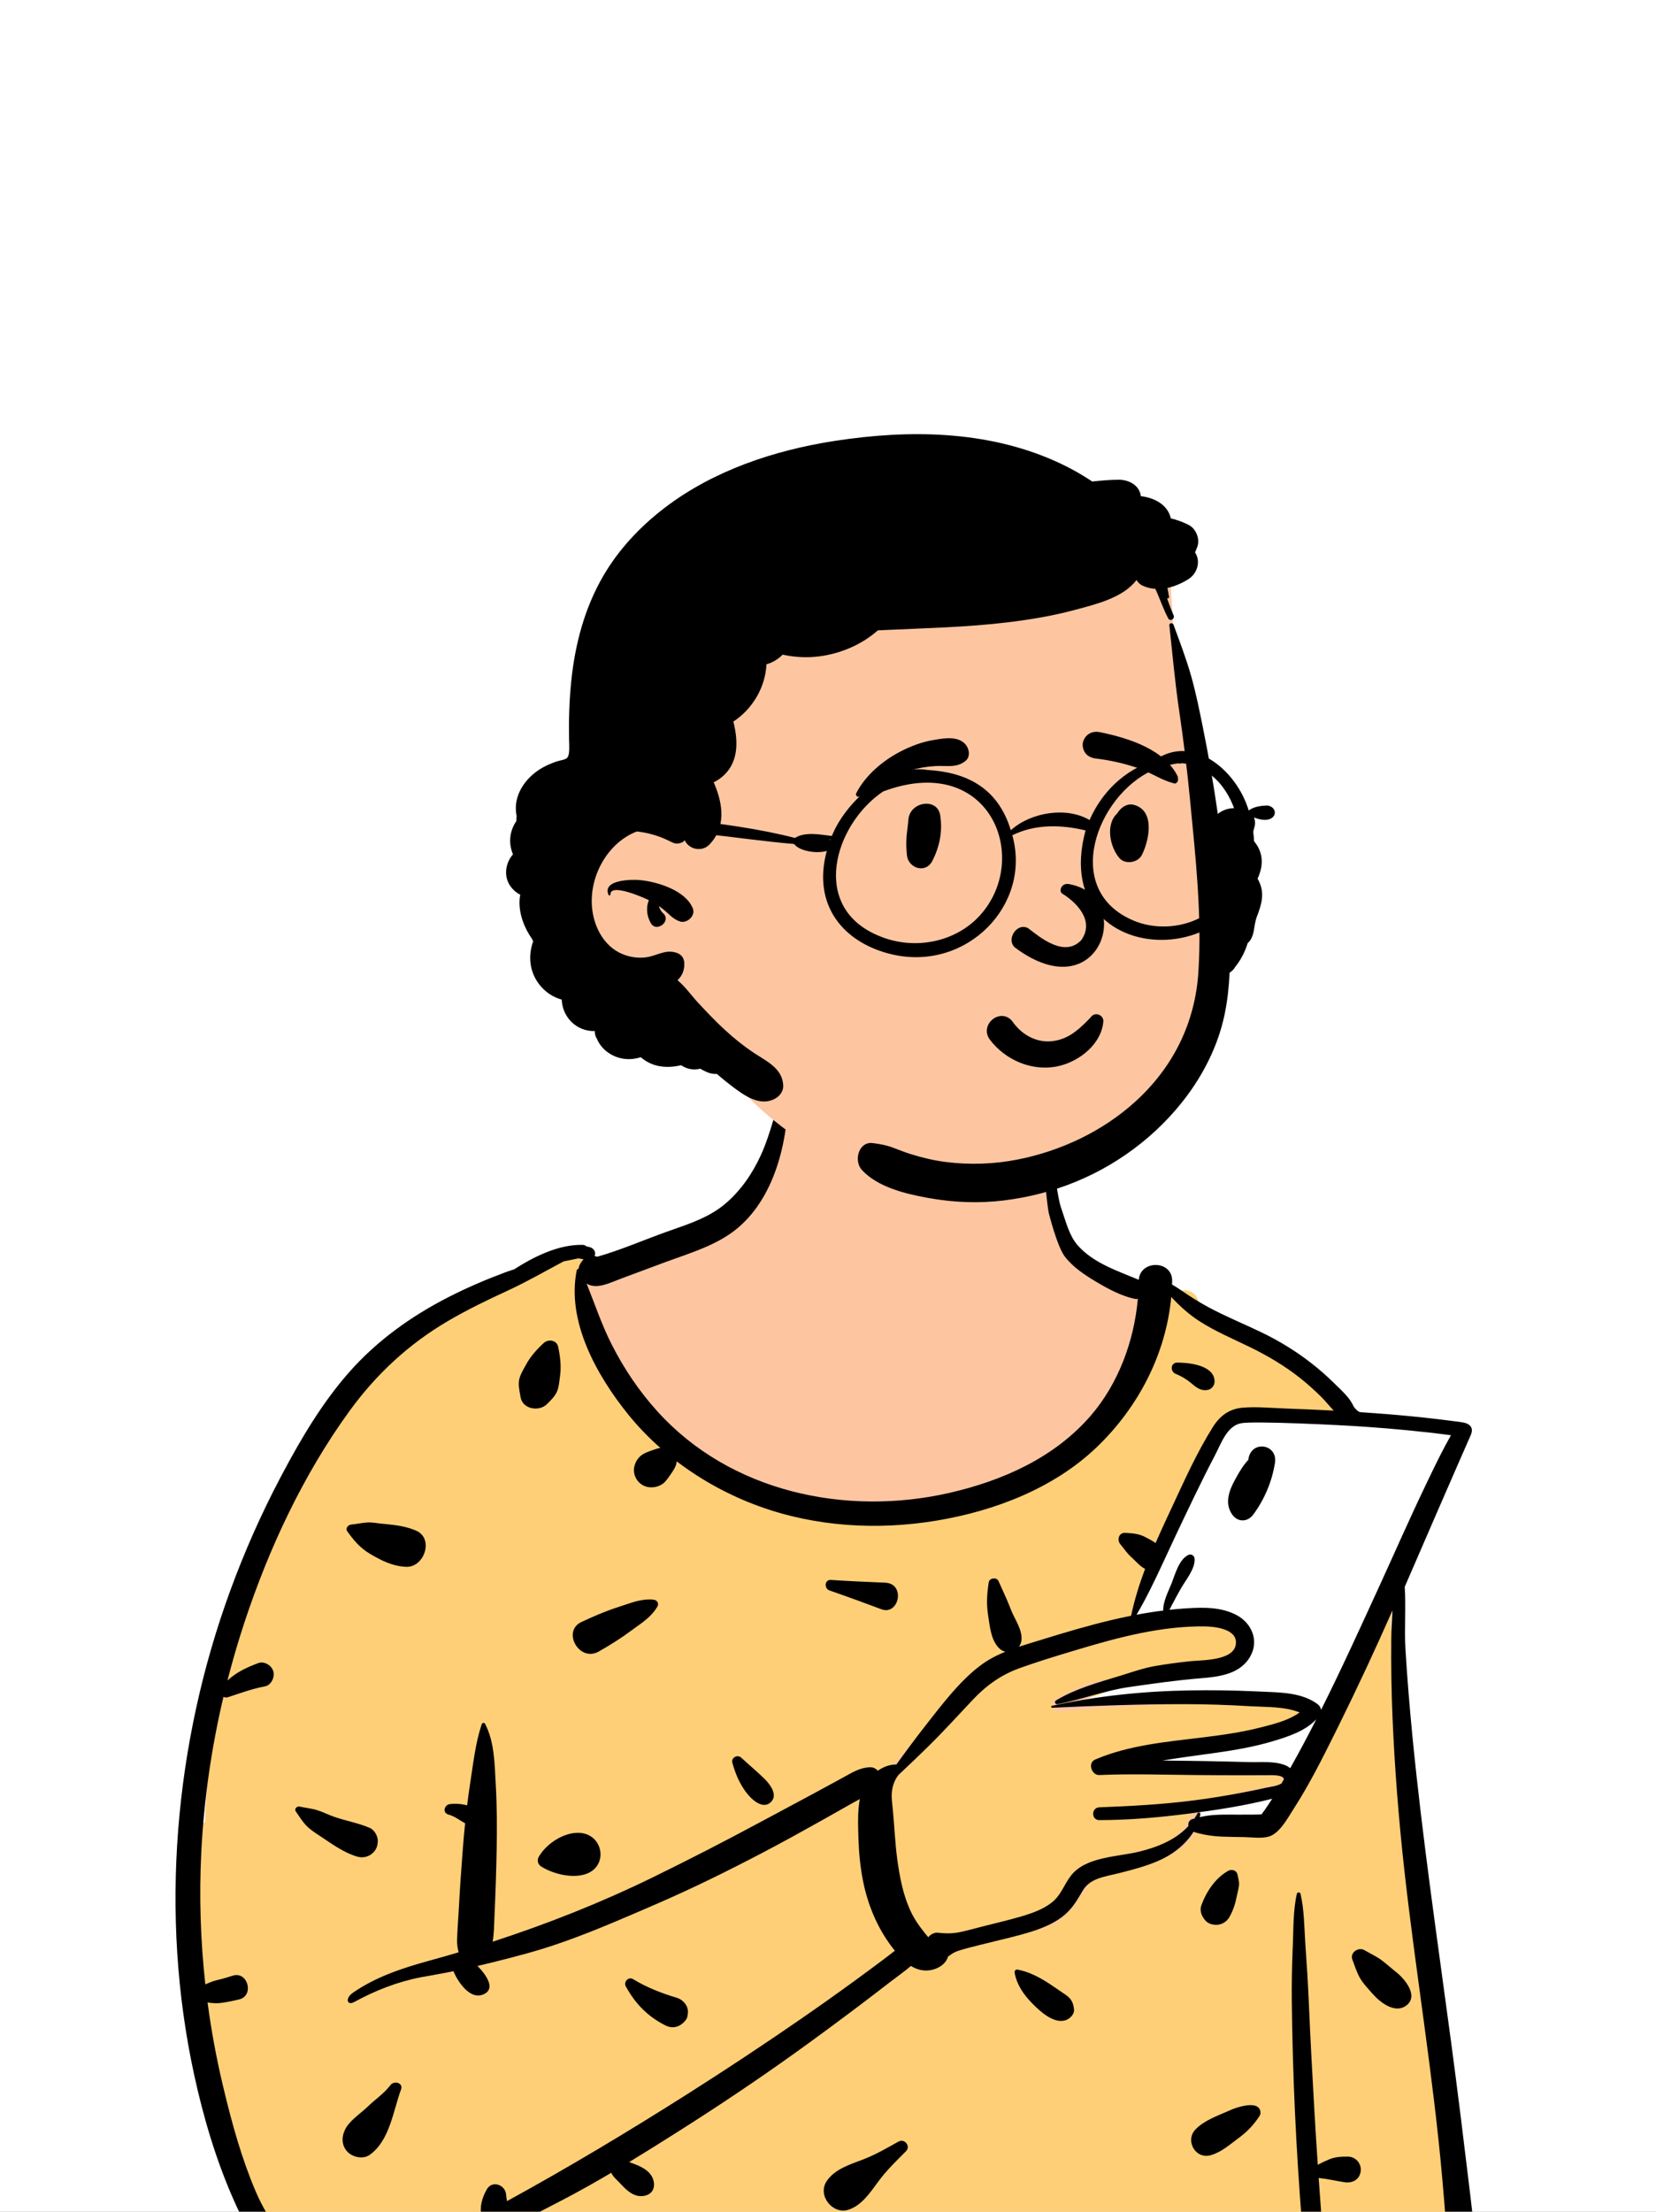 <svg width="200" height="267" viewBox="0 0 200 267" fill="none" xmlns="http://www.w3.org/2000/svg">
<rect x="0" y="0" width="200" height="267" fill="#808080" stroke="none"/>
<g clip-path="url(#clip0_2016_14165)">
<rect width="200" height="267" fill="white"/>
<path fill-rule="evenodd" clip-rule="evenodd" d="M168.18 197.386C167.516 195.563 168.485 193.744 169.023 191.981C170.933 185.864 165.708 170.436 162.055 170.211C160.718 166.752 157.152 165.317 154.345 163.326C151.16 161.337 148.061 159.053 144.749 157.309C144.564 155.661 142.568 155.253 141.346 156.432C137.993 154.344 133.971 154.732 130.375 153.365C127.644 148.947 127.439 144.302 126.715 140.041C126.4 138.183 126.735 136.391 125.466 134.735C121.204 128.738 104.363 126.137 98.153 129.691C94.811 127.606 94.73 131.383 94.199 133.714C93.609 134.88 93.29 136.201 93.389 137.592C91.806 140.899 90.465 145.034 87.139 147.504C82.919 150.637 76.427 151.828 72.314 153.365C71.391 152.476 71.109 151.192 71.109 151.192C64.733 152.579 58.544 155.016 53.202 158.822C47.133 160.598 42.858 165.536 39.768 170.831C39.427 171.389 39.347 171.958 39.446 172.481C29.942 186.419 25.405 203.105 24.768 219.958C18.656 223.627 27.673 256.593 29.772 263.437C29.774 263.436 29.777 263.435 29.779 263.434C31.14 265.846 32.687 272.729 36.095 272.196C38.433 274.841 42.159 274.321 45.331 274.524C44.814 276.507 45.068 278.776 45.683 280.735C46.411 283.068 49.98 283.147 50.486 280.604C82.08 286.744 114.497 281.845 146.446 282.766C155.683 282.832 164.92 283.118 174.135 283.776C175.433 283.869 176.749 282.542 176.66 281.25C174.679 260.163 172.818 232.423 170.603 211.543C170.077 206.781 169.662 201.967 168.18 197.386Z" fill="#FDC6A0"/>
<path fill-rule="evenodd" clip-rule="evenodd" d="M71.141 151.332C71.13 151.286 71.119 151.239 71.109 151.192C64.733 152.579 58.544 155.016 53.202 158.822C47.133 160.598 42.858 165.536 39.768 170.831L39.726 170.901C39.421 171.437 39.351 171.98 39.446 172.481C29.942 186.419 25.405 203.105 24.768 219.958C18.656 223.627 27.673 256.593 29.772 263.437L29.779 263.434C30.118 264.035 30.469 264.914 30.857 265.886C32.027 268.816 33.536 272.596 36.095 272.196C37.996 274.346 40.814 274.405 43.506 274.46C44.125 274.473 44.738 274.486 45.331 274.524C44.814 276.507 45.068 280.044 45.683 282.003C46.411 284.336 147.325 286.236 174.135 283.776C175.43 283.657 176.748 282.542 176.66 281.25C175.828 272.394 175.017 262.365 174.193 252.163C173.053 238.073 171.888 223.654 170.603 211.543C170.552 211.087 170.503 210.631 170.454 210.175C169.988 205.862 169.52 201.529 168.18 197.386C167.65 195.93 168.161 194.477 168.662 193.053C168.789 192.693 168.915 192.336 169.023 191.981C170.933 185.864 166.066 170.473 162.577 170.244L162.055 170.211C161.028 167.554 158.686 166.092 156.383 164.653C155.757 164.262 155.133 163.873 154.54 163.462L154.345 163.326C153.259 162.648 152.184 161.935 151.106 161.222C149.022 159.842 146.932 158.458 144.749 157.309C144.564 155.661 142.567 155.253 141.346 156.432C140.813 156.1 140.262 155.83 139.699 155.606L139.476 158.674C135.669 172.87 125.075 180.769 107.695 182.371C81.624 184.773 69.873 158.635 69.873 155.993C69.873 154.835 70.255 153.372 71.021 151.606L71.141 151.332ZM128.622 199.007C132.506 198.058 137.114 197.057 140.914 196.427C142.817 196.111 144.498 195.891 145.779 195.814C146.421 195.775 146.94 195.774 147.325 195.809C147.678 195.841 147.822 195.896 147.854 195.908C147.861 195.911 147.862 195.912 147.859 195.909C148.439 196.359 148.93 197.013 149.285 197.588C149.459 197.87 149.594 198.122 149.684 198.302L149.697 198.328C149.683 198.366 149.668 198.407 149.651 198.452C149.557 198.692 149.416 199.006 149.228 199.314C148.824 199.974 148.343 200.383 147.801 200.383C147.249 200.383 145.925 200.571 144.344 200.826C142.727 201.087 140.755 201.434 138.846 201.781C136.936 202.128 135.086 202.475 133.714 202.735C133.028 202.865 132.461 202.973 132.066 203.049L131.608 203.137L131.488 203.16L131.457 203.166L131.449 203.168L131.447 203.168L131.446 203.168C131.446 203.168 131.446 203.168 131.589 203.904L131.446 203.168L131.352 203.186L131.265 203.228L127.038 205.253L127.425 206.677L127.362 205.93L127.425 206.677L127.426 206.677L127.427 206.677L127.433 206.676L127.457 206.674L127.549 206.666L127.906 206.637C128.217 206.611 128.665 206.575 129.22 206.531C130.328 206.444 131.858 206.327 133.543 206.211C136.92 205.977 140.892 205.745 143.348 205.745L143.885 205.745C146.351 205.744 149.743 205.743 152.596 205.903C154.134 205.989 155.48 206.12 156.428 206.314C156.831 206.396 157.126 206.483 157.322 206.566C157.208 206.682 157.032 206.822 156.785 206.98C156.227 207.338 155.429 207.71 154.524 208.058C152.713 208.755 150.632 209.3 149.544 209.449C148.352 209.613 145.032 210.279 142.047 210.895C140.546 211.205 139.118 211.505 138.065 211.727C137.539 211.838 137.106 211.93 136.805 211.994L136.457 212.068L136.366 212.087L136.342 212.092L136.337 212.094L136.335 212.094L136.335 212.094C136.335 212.094 136.335 212.094 136.491 212.828L136.335 212.094L136.465 213.577L154.265 214.2C154.292 214.23 154.321 214.262 154.352 214.297C154.515 214.483 154.685 214.708 154.789 214.92C154.872 215.091 154.875 215.174 154.875 215.197C154.846 215.228 154.739 215.311 154.424 215.382C153.259 215.642 150.866 216.163 148.761 216.62C147.71 216.848 146.731 217.06 146.015 217.215L145.162 217.399L144.928 217.45L144.867 217.463L144.852 217.466L144.848 217.467L144.847 217.468L144.846 217.468L145.005 218.201L144.846 217.468L144.414 217.561L144.287 217.984L144.287 217.984L144.286 217.984L144.286 217.984L144.286 217.985L144.285 217.99L144.276 218.019C144.271 218.034 144.264 218.055 144.255 218.081C144.249 218.099 144.242 218.119 144.234 218.141C144.196 218.249 144.138 218.409 144.057 218.606C143.894 219 143.646 219.535 143.302 220.099C142.602 221.245 141.571 222.405 140.166 222.851C138.968 223.23 137.643 223.485 136.344 223.735C135.898 223.821 135.455 223.906 135.021 223.996C134.193 224.167 133.395 224.355 132.723 224.596C132.07 224.831 131.428 225.151 131.012 225.651C130.702 226.024 130.351 226.556 129.991 227.101L129.97 227.132C129.592 227.705 129.184 228.323 128.74 228.911C128.295 229.499 127.831 230.032 127.353 230.44C126.872 230.85 126.417 231.098 125.988 231.179C124.746 231.414 121.026 232.386 117.659 233.285C115.966 233.738 114.348 234.176 113.155 234.501C112.558 234.663 112.066 234.797 111.724 234.891L111.702 234.897C111.606 234.754 111.489 234.578 111.357 234.372C110.965 233.763 110.436 232.898 109.892 231.875C108.794 229.812 107.669 227.179 107.416 224.739C107.151 222.174 107.018 219.727 106.951 217.92C106.918 217.016 106.901 216.274 106.893 215.758C106.891 215.606 106.889 215.474 106.888 215.363L108.855 214.091L108.937 214.038L109.003 213.966L118.137 203.936L118.156 203.918C118.174 203.899 118.205 203.869 118.249 203.828C118.336 203.747 118.474 203.624 118.665 203.468C119.047 203.156 119.645 202.712 120.483 202.206C122.158 201.197 124.801 199.94 128.622 199.007ZM151.226 198.48C151.226 198.479 151.226 198.479 150.503 198.278L151.226 198.479L151.297 198.224L151.192 197.981L150.503 198.278C151.192 197.981 151.192 197.981 151.192 197.981L151.192 197.98L151.192 197.98L151.191 197.978L151.188 197.971L151.179 197.951C151.171 197.933 151.16 197.909 151.146 197.879C151.118 197.818 151.077 197.732 151.024 197.627C150.918 197.416 150.762 197.126 150.561 196.8C150.165 196.159 149.563 195.333 148.779 194.724C148.422 194.447 147.907 194.355 147.46 194.315C146.968 194.271 146.365 194.276 145.688 194.317C144.331 194.398 142.59 194.628 140.668 194.947C136.819 195.586 132.172 196.595 128.266 197.549C124.296 198.519 121.512 199.835 119.709 200.922C118.807 201.465 118.152 201.95 117.716 202.306C117.499 202.483 117.336 202.628 117.225 202.732C117.17 202.783 117.128 202.825 117.098 202.854C117.083 202.869 117.071 202.881 117.062 202.89L117.051 202.901L117.048 202.905L117.046 202.907L117.046 202.907C117.045 202.908 117.045 202.908 117.588 203.421L117.045 202.908L117.036 202.918L107.959 212.884L105.728 214.327L105.385 214.549V214.957H106.135C105.385 214.957 105.385 214.957 105.385 214.957V214.958V214.958V214.961L105.385 214.972L105.385 215.014C105.385 215.032 105.385 215.055 105.385 215.082C105.385 215.109 105.386 215.14 105.386 215.174C105.387 215.315 105.389 215.52 105.393 215.782C105.402 216.307 105.419 217.06 105.452 217.975C105.52 219.804 105.654 222.286 105.924 224.893C106.207 227.624 107.441 230.463 108.568 232.58C109.136 233.647 109.686 234.548 110.096 235.184C110.3 235.502 110.47 235.754 110.589 235.927C110.649 236.014 110.696 236.081 110.728 236.127L110.766 236.181L110.776 236.195L110.779 236.199L110.78 236.2L110.78 236.201C110.781 236.201 110.781 236.201 110.861 236.143L110.781 236.201L111.086 236.622L111.587 236.484L111.388 235.761C111.587 236.484 111.587 236.484 111.587 236.484L111.587 236.484L111.589 236.483L111.596 236.482L111.622 236.474L111.725 236.446L112.12 236.338C112.462 236.244 112.952 236.11 113.548 235.948C114.741 235.623 116.356 235.186 118.046 234.734C121.445 233.826 125.094 232.875 126.267 232.653C127.045 232.506 127.734 232.087 128.326 231.582C128.921 231.074 129.459 230.446 129.936 229.815C130.411 229.187 130.843 228.533 131.216 227.967L131.216 227.967L131.222 227.958C131.608 227.373 131.915 226.912 132.165 226.61C132.317 226.428 132.644 226.218 133.23 226.008C133.797 225.805 134.508 225.634 135.324 225.465C135.714 225.385 136.128 225.305 136.557 225.222L136.557 225.222C137.877 224.968 139.33 224.689 140.618 224.281C142.529 223.676 143.805 222.153 144.582 220.88C144.977 220.234 145.259 219.625 145.444 219.177C145.494 219.054 145.538 218.942 145.574 218.845L146.332 218.681C147.048 218.526 148.027 218.314 149.079 218.086C151.183 217.63 153.581 217.107 154.751 216.845C155.444 216.69 156.026 216.363 156.268 215.758C156.497 215.187 156.314 214.625 156.137 214.262C155.949 213.877 155.681 213.537 155.479 213.307C155.375 213.189 155.282 213.092 155.213 213.023C155.179 212.989 155.151 212.961 155.13 212.942L155.105 212.918L155.097 212.911L155.095 212.909L155.094 212.908L155.093 212.907C155.093 212.907 155.093 212.907 154.587 213.461L155.093 212.907L154.889 212.721L154.614 212.711L142.69 212.294C145.603 211.694 148.661 211.085 149.748 210.935C150.98 210.766 153.176 210.184 155.063 209.458C156.006 209.095 156.912 208.681 157.594 208.244C157.934 208.026 158.25 207.783 158.489 207.514C158.72 207.253 158.95 206.887 158.95 206.437C158.95 205.787 158.421 205.436 158.105 205.276C157.735 205.088 157.252 204.951 156.729 204.844C155.669 204.627 154.234 204.492 152.68 204.405C149.783 204.243 146.35 204.244 143.89 204.245L143.348 204.245C140.833 204.245 136.812 204.481 133.439 204.714C132.694 204.766 131.979 204.817 131.317 204.866L131.826 204.623L131.892 204.61L132.349 204.522C132.743 204.446 133.309 204.338 133.993 204.208C135.363 203.949 137.209 203.603 139.114 203.257C141.019 202.911 142.98 202.565 144.583 202.307C146.219 202.043 147.399 201.883 147.801 201.883C149.166 201.883 150.037 200.865 150.507 200.097C150.756 199.691 150.933 199.292 151.048 198.996C151.106 198.848 151.149 198.723 151.179 198.633C151.193 198.588 151.204 198.552 151.212 198.526L151.221 198.494L151.224 198.485L151.225 198.481L151.226 198.48L151.226 198.48ZM157.541 206.685C157.541 206.685 157.535 206.681 157.528 206.673C157.538 206.68 157.542 206.684 157.541 206.685ZM154.883 215.187C154.884 215.186 154.884 215.185 154.884 215.185C154.884 215.185 154.883 215.186 154.883 215.186C154.882 215.187 154.881 215.189 154.88 215.191C154.882 215.189 154.883 215.188 154.883 215.187Z" fill="#FFCF77"/>
<path fill-rule="evenodd" clip-rule="evenodd" d="M136.612 195.668L145.898 174.626C145.898 174.626 147.301 171.051 149.684 171.051C152.066 171.051 173.671 171.727 173.671 171.727C173.671 171.727 178.092 172.292 176.664 174.626C175.237 176.96 154.008 220.395 154.008 220.395H145.005V218.201L155.028 215.397C155.028 215.397 156.853 213.461 154.008 213.461C151.164 213.461 134.615 212.828 134.615 212.828L150.395 210.511L158.2 207.508L157.052 205.93L150.395 204.978L128.714 205.93L134.615 203.933L147.801 201.133C147.801 201.133 150.395 199.306 150.395 197.515C150.395 195.723 143.447 195.034 143.447 195.034L136.612 195.668Z" fill="white"/>
<path fill-rule="evenodd" clip-rule="evenodd" d="M94.72 130.993C94.811 130.746 95.18 130.778 95.187 131.056C95.333 136.985 93.857 144.23 89.115 148.235C86.68 150.291 83.462 151.232 80.506 152.313L80.172 152.436L74.95 154.382C73.565 154.898 72.071 155.692 70.848 154.963C71.838 157.419 72.669 159.942 73.874 162.309C75.375 165.256 77.19 167.952 79.411 170.403C88.209 180.117 102.134 183.08 114.63 180.234C121.064 178.768 127.326 175.991 131.715 170.924C135.052 167.074 136.969 161.905 137.42 156.807C137.288 156.828 137.15 156.828 137.008 156.796C135.427 156.451 133.831 155.604 132.439 154.772L132.305 154.692C130.967 153.886 129.572 152.962 128.611 151.709C127.657 150.466 126.656 146.408 126.656 146.408C126.383 144.883 126.127 141.846 126.171 140.304C126.175 140.159 126.82 140.073 126.889 140.224C127.485 141.533 127.677 144.408 128.137 145.77L128.23 146.042C128.721 147.464 129.143 149.195 130.161 150.345C132.073 152.504 134.958 153.418 137.534 154.501C137.718 152.061 141.614 152.117 141.565 154.662C141.562 154.8 141.556 154.938 141.551 155.075C141.858 155.244 142.154 155.438 142.43 155.624L142.699 155.807C143.719 156.501 144.747 157.161 145.833 157.75C147.936 158.89 150.162 159.794 152.317 160.829C154.496 161.876 156.535 163.124 158.438 164.617C159.332 165.318 160.189 166.065 161.002 166.858L161.223 167.076C161.997 167.847 163.004 168.709 163.445 169.722C163.542 169.945 164.029 170.465 164.293 170.482C168.386 170.751 172.471 171.13 176.539 171.698C177.592 171.846 178.009 172.389 177.619 173.267C176.282 176.284 171.044 188.336 169.652 191.57C169.814 193.946 169.595 196.743 169.741 199.12C169.956 202.588 170.237 206.055 170.573 209.514C171.777 221.885 173.603 234.197 175.252 246.515C176.078 252.679 176.831 258.853 177.574 265.028C177.949 268.149 178.267 271.273 178.513 274.406C178.615 275.712 178.707 277.019 178.789 278.326L178.859 279.486C178.957 280.945 179.18 282.339 178.277 283.591C177.868 284.159 176.933 284.479 176.395 283.834C175.719 283.022 175.467 282.416 175.402 281.35C175.353 280.535 175.341 279.715 175.304 278.898C175.224 277.128 175.123 275.359 175.004 273.59C174.768 270.055 174.499 266.521 174.187 262.992C173.093 250.616 171.015 238.334 169.631 225.99C168.934 219.766 168.439 213.531 168.177 207.273C168.046 204.148 167.998 201.023 168.029 197.896C168.041 196.727 168.096 195.565 168.176 194.404C166.104 199.113 163.926 203.777 161.648 208.379L161.108 209.469C159.665 212.377 158.183 215.297 156.448 218.039L156.15 218.506C155.447 219.62 154.487 221.376 153.206 221.727C152.313 221.972 151.222 221.8 150.307 221.782C149.399 221.765 148.49 221.761 147.582 221.724C146.564 221.683 145.593 221.55 144.609 221.284C144.445 221.24 144.291 221.192 144.15 221.132C143.158 222.754 141.474 223.99 139.752 224.71C138.373 225.287 136.927 225.683 135.479 226.049L134.968 226.177C133.416 226.564 131.64 226.748 130.764 228.247L130.561 228.595C129.91 229.701 129.285 230.673 128.208 231.466C127.048 232.32 125.674 232.857 124.306 233.275C122.905 233.703 121.471 234.031 120.048 234.381L119.66 234.478C118.721 234.713 117.773 234.929 116.839 235.185C116.441 235.294 116.035 235.406 115.645 235.541C115.187 235.698 114.854 235.943 114.493 236.211C114.169 237.345 112.782 237.961 111.641 237.882C111.043 237.84 110.505 237.637 110.016 237.339C109.163 238.065 108.224 238.716 107.354 239.389C106.136 240.332 104.913 241.268 103.683 242.196C101.148 244.107 98.594 245.994 96.013 247.843C91.431 251.125 86.751 254.257 81.99 257.273C80.006 258.53 78.007 259.786 75.99 261.011L76.205 261.091L76.632 261.253C77.642 261.63 78.767 262.239 78.962 263.417C79.117 264.352 78.596 264.996 77.673 265.11C76.577 265.246 75.724 264.471 75.041 263.731C74.74 263.405 74.403 263.102 74.114 262.766C73.996 262.629 73.906 262.471 73.826 262.305C71.835 263.479 69.823 264.613 67.778 265.674L67.266 265.938C62.197 268.531 57.262 271.373 52.149 273.892C50.815 274.55 49.189 275.261 47.494 275.746C47.944 277.49 47.937 279.405 47.949 281.175C47.959 282.9 45.219 282.892 45.277 281.175L45.305 280.346C45.355 278.952 45.436 277.504 45.767 276.148C40.773 276.977 35.784 275.176 34.855 274.635C33.83 274.039 32.899 273.084 32.124 272.199C30.467 270.304 29.317 268.032 28.296 265.747C26.111 260.853 24.562 255.621 23.43 250.39C19.256 231.101 21.051 210.455 27.83 191.965C29.523 187.345 31.523 182.827 33.814 178.473L34.098 177.935C36.385 173.628 38.926 169.339 42.154 165.674C45.516 161.857 49.663 158.889 54.179 156.585C56.383 155.46 58.65 154.486 60.968 153.622C61.34 153.483 61.715 153.359 62.09 153.24C64.505 151.7 67.437 150.227 70.369 150.284C70.568 150.288 70.73 150.364 70.85 150.478C70.991 150.502 71.133 150.532 71.274 150.574C71.587 150.664 71.917 151.007 71.872 151.359L71.857 151.476C71.848 151.533 71.838 151.588 71.82 151.642C71.925 151.658 72.028 151.683 72.129 151.717C74.934 150.925 77.694 149.713 80.432 148.735L81.055 148.515C83.348 147.711 85.7 146.923 87.581 145.332C89.452 143.749 90.859 141.7 91.877 139.484C93.13 136.753 93.691 133.796 94.72 130.993ZM150.888 274.99C151.443 274.577 152.1 275.056 152.308 275.568C152.99 277.247 152.653 279.857 151.691 281.341C150.694 282.88 148.308 282.272 148.251 280.409C148.191 278.466 149.32 276.158 150.888 274.99ZM156.625 228.623C156.675 228.404 157.014 228.406 157.065 228.623C157.527 230.593 157.516 232.715 157.652 234.735L157.668 234.959C157.831 237.187 157.968 239.421 158.065 241.652C158.257 246.043 158.486 250.434 158.743 254.822C158.87 256.997 159.006 259.173 159.152 261.348C159.608 261.093 160.078 260.87 160.564 260.673C161.294 260.378 162.004 260.345 162.787 260.353C163.742 260.362 164.46 261.202 164.334 262.137C164.196 263.156 163.3 263.592 162.369 263.447C161.338 263.285 160.302 263.035 159.261 262.932C159.377 264.613 159.497 266.294 159.624 267.974C159.793 270.199 160.012 272.42 160.166 274.646C160.181 274.858 160.197 275.071 160.213 275.284C160.834 274.961 161.493 274.796 162.24 274.592L162.435 274.538C163.519 274.226 164.679 273.795 165.683 274.525C166.358 275.015 166.493 275.823 165.934 276.469C165.086 277.451 163.832 277.261 162.661 277.211L162.032 277.188C161.438 277.164 160.89 277.126 160.342 276.977C160.442 278.426 160.496 279.881 160.318 281.31C160.222 282.082 159.206 282.285 158.937 281.497C158.234 279.438 158.089 277.219 157.832 275.063C157.592 273.049 157.446 271.021 157.289 268.998L157.241 268.391C156.887 263.942 156.605 259.49 156.398 255.031C156.191 250.573 156.067 246.115 156.017 241.652C155.995 239.626 156.029 237.593 156.108 235.567L156.133 234.959C156.224 232.875 156.161 230.664 156.625 228.623ZM63.789 275.319C63.816 275.034 64.044 274.68 64.383 274.724C64.696 274.765 65.018 274.745 65.327 274.797C65.735 274.865 66.063 275.106 66.443 275.257C67.059 275.504 67.732 275.632 68.364 275.833C69.551 276.212 70.198 277.463 69.707 278.63C69.19 279.857 67.891 280.136 66.768 279.621C65.883 279.215 65.224 278.566 64.629 277.815L64.46 277.601C64.204 277.279 63.913 276.919 63.806 276.528C63.701 276.147 63.752 275.706 63.789 275.319ZM121.465 269.549C122.943 269.341 124.206 269.846 125.575 270.323L125.686 270.361C127.078 270.842 129.11 271.175 129.824 272.601C130.254 273.461 129.92 274.602 128.906 274.857C127.302 275.259 125.863 274.086 124.536 273.296L124.466 273.255C123.186 272.505 121.864 271.874 121.046 270.579C120.828 270.234 121.017 269.612 121.465 269.549ZM69.848 151.913C69.256 152.045 68.663 152.163 68.072 152.276C65.82 153.483 63.636 154.735 61.311 155.81C58.846 156.951 56.389 158.13 54.046 159.51C49.314 162.299 45.413 165.925 42.19 170.369C36.621 178.047 32.48 186.9 29.515 195.884C28.754 198.192 28.072 200.526 27.469 202.879C28.535 201.893 29.797 201.287 31.212 200.767C31.812 200.547 32.559 200.92 32.863 201.439C33 201.673 33.077 201.903 33.063 202.177C33.031 202.781 32.638 203.467 31.99 203.587C30.477 203.866 29.007 204.408 27.549 204.886C27.328 204.959 27.138 204.931 26.987 204.846C25.539 210.979 24.634 217.238 24.313 223.535C24.042 228.867 24.209 234.24 24.799 239.563C25.253 239.359 25.697 239.168 26.194 239.052C26.839 238.902 27.474 238.72 28.103 238.513C29.918 237.917 30.747 240.916 28.891 241.373C28.2 241.543 27.505 241.684 26.802 241.788C26.188 241.878 25.646 241.838 25.067 241.744C25.509 245.065 26.113 248.362 26.881 251.613L27.051 252.324C28.049 256.475 29.213 260.666 30.895 264.589C31.721 266.513 32.814 268.341 34.163 269.946C34.826 270.735 35.562 271.411 36.364 272.052C37.032 272.585 39.303 273.743 41.992 273.743C44.682 273.743 45.41 273.488 46.767 273.021C49.45 272.097 51.998 270.622 54.514 269.308L54.774 269.173C55.887 268.597 56.996 268.013 58.101 267.423C57.962 266.295 58.206 265.348 58.793 264.307C59.428 263.18 61.001 263.741 61.118 264.894L61.122 264.938C61.14 265.197 61.183 265.462 61.237 265.726C68.63 261.675 75.866 257.341 82.986 252.824C87.573 249.914 92.111 246.917 96.583 243.833C98.818 242.291 101.034 240.722 103.228 239.121C104.378 238.283 105.522 237.438 106.66 236.585C107.135 236.23 107.6 235.858 108.075 235.501C107.96 235.356 107.847 235.212 107.738 235.069C105.963 232.744 104.811 229.973 104.238 227.114C103.891 225.389 103.724 223.598 103.673 221.839L103.65 221.074C103.615 219.786 103.606 218.437 103.844 217.189C103.521 217.367 103.191 217.541 102.862 217.727C101.681 218.396 100.5 219.064 99.317 219.728C96.947 221.057 94.57 222.372 92.164 223.633C87.865 225.886 83.524 228.029 79.065 229.95L76.896 230.886C73.131 232.506 69.335 234.097 65.421 235.301C63.213 235.98 59.902 236.821 57.662 237.339C57.662 237.339 60.361 239.883 58.408 240.758C56.455 241.633 54.836 238.276 54.772 237.972C53.74 238.188 50.794 238.71 50.794 238.71C47.994 239.251 45.28 240.321 42.777 241.691C41.907 242.167 41.665 241.242 42.587 240.597C45.282 238.712 48.426 237.646 51.669 236.751L51.829 236.707C53.019 236.381 54.207 236.041 55.392 235.689C55.262 235.217 55.187 234.728 55.202 234.188C55.235 232.985 55.341 231.779 55.405 230.577C55.539 228.055 55.71 225.542 55.91 223.024C55.987 222.055 56.073 221.082 56.172 220.111C55.536 219.77 54.988 219.317 54.279 219.095L54.16 219.06C53.402 218.855 53.658 217.878 54.331 217.795C54.941 217.719 55.548 217.754 56.149 217.883C56.242 217.903 56.33 217.926 56.414 217.951C56.525 217.051 56.647 216.154 56.787 215.261C57.155 212.903 57.415 210.418 58.182 208.153C58.239 207.985 58.488 207.925 58.58 208.101C59.695 210.223 59.734 212.826 59.86 215.189L59.875 215.471C60.023 218.049 60.032 220.652 59.984 223.234C59.935 225.895 59.844 228.548 59.725 231.206C59.677 232.277 59.678 233.387 59.496 234.411C66.132 232.253 72.65 229.67 78.898 226.611C83.305 224.454 87.674 222.211 91.994 219.882C94.158 218.716 96.332 217.569 98.494 216.398C99.251 215.988 100.008 215.576 100.765 215.164L101.9 214.545C102.962 213.965 103.848 213.389 105.085 213.348C105.453 213.336 105.784 213.509 106.019 213.77C106.683 213.299 107.451 213.009 108.258 213.016C109.471 211.339 110.703 209.676 111.984 208.049L112.931 206.844C114.569 204.766 116.304 202.656 118.393 201.074C119.325 200.369 120.351 199.839 121.42 199.402C121.169 199.34 120.922 199.217 120.703 199.013C119.681 198.065 119.541 196.306 119.333 194.983C119.118 193.612 119.201 192.385 119.414 191.019C119.496 190.487 120.376 190.377 120.59 190.865C121.043 191.893 121.522 192.879 121.933 193.919L122.055 194.233C122.496 195.404 123.437 196.635 123.375 197.906C123.358 198.254 123.242 198.557 123.062 198.801C123.959 198.503 124.87 198.237 125.767 197.96C128.589 197.087 131.421 196.24 134.297 195.563C135.063 195.383 135.832 195.216 136.605 195.062C137.01 193.14 137.6 191.253 138.295 189.4C137.637 189.062 137.21 188.497 136.643 187.993C136.113 187.522 135.748 186.948 135.295 186.407C134.883 185.915 135.115 185.026 135.855 185.054L136.065 185.063C136.832 185.099 137.576 185.178 138.272 185.536L138.519 185.664C138.859 185.841 139.232 186.043 139.563 186.282C139.996 185.285 140.447 184.297 140.902 183.319L141.493 182.055C143.025 178.764 144.553 175.347 146.477 172.283C147.332 170.92 148.47 170.07 150.104 169.938C151.786 169.802 153.535 169.977 155.219 170.038C157.172 170.108 159.124 170.19 161.075 170.293C160.575 169.769 160.119 169.186 159.616 168.683C158.783 167.849 157.902 167.059 156.976 166.328C155.144 164.882 153.129 163.691 151.037 162.665C148.943 161.639 146.789 160.744 144.824 159.476C143.581 158.674 142.47 157.665 141.456 156.573C140.818 163.461 137.493 169.86 132.498 174.668C127.31 179.661 120.141 182.404 113.128 183.571C105.974 184.761 98.508 184.324 91.665 181.837C88.137 180.554 84.753 178.722 81.735 176.424C81.701 176.624 81.662 176.821 81.583 177.007C81.478 177.257 81.349 177.469 81.202 177.688L80.939 178.073C80.773 178.315 80.604 178.555 80.415 178.78C79.959 179.323 79.313 179.561 78.617 179.558C77.284 179.554 76.274 178.246 76.633 176.953C76.859 176.141 77.341 175.652 78.094 175.334C78.332 175.233 78.574 175.149 78.818 175.066L79.001 175.004C79.248 174.919 79.493 174.839 79.746 174.792C78.317 173.53 76.992 172.158 75.804 170.678C72.08 166.034 68.407 159.531 69.652 153.364C69.674 153.258 69.769 153.191 69.871 153.174C69.944 152.741 70.174 152.323 70.49 152.041C70.277 151.985 70.063 151.942 69.848 151.913ZM108.518 258.538C109.256 258.128 110.018 259.103 109.418 259.705L108.523 260.6C107.693 261.435 106.885 262.279 106.174 263.231L106.001 263.463C105.042 264.769 104.019 266.282 102.446 266.771C100.544 267.361 98.717 265.043 99.818 263.35C100.78 261.871 102.633 261.313 104.23 260.701C105.741 260.122 107.106 259.323 108.518 258.538ZM47.166 251.711C47.599 251.143 48.729 251.442 48.433 252.245C47.472 254.853 47.08 258.408 44.651 260.141C43.868 260.7 42.637 260.443 41.992 259.798C41.26 259.065 41.23 258.032 41.649 257.138C42.16 256.047 43.418 255.255 44.299 254.424L44.378 254.349C45.326 253.427 46.352 252.777 47.166 251.711ZM148.656 254.712C149.43 254.378 151.445 253.73 152.043 254.497C152.071 254.525 152.095 254.556 152.114 254.59C152.26 254.845 152.282 255.204 152.114 255.457C151.418 256.503 150.693 257.284 149.703 258.029L149.592 258.112C148.514 258.904 147.502 259.835 146.189 260.192C144.37 260.688 143.099 258.409 144.377 257.078C145.406 256.006 146.978 255.449 148.342 254.851L148.656 254.712ZM75.582 239.812C75.278 239.262 75.9 238.586 76.463 238.931C78.07 239.913 79.941 240.65 81.746 241.179C82.476 241.394 83.135 242.134 83.081 242.933L83.072 243.054C83.051 243.337 83.012 243.617 82.833 243.852C82.204 244.674 81.305 244.991 80.345 244.504C78.205 243.419 76.74 241.905 75.582 239.812ZM122.542 238.145C122.503 237.914 122.672 237.735 122.907 237.78C124.265 238.037 125.519 238.693 126.685 239.447C127.311 239.852 127.914 240.296 128.538 240.705C129.308 241.209 129.597 241.625 129.711 242.551C129.786 243.162 129.216 243.72 128.693 243.889C127.268 244.348 125.635 242.84 124.669 241.86L124.626 241.815C123.615 240.785 122.782 239.566 122.542 238.145ZM163.323 236.544C163.014 235.708 164.081 235.015 164.778 235.425C165.435 235.812 166.148 236.133 166.767 236.576C167.337 236.983 167.856 237.465 168.402 237.907L168.672 238.121C169.673 238.926 171.326 240.918 169.894 242.073C168.531 243.173 166.725 241.768 165.81 240.741L165.746 240.669C165.22 240.061 164.571 239.4 164.189 238.69C163.83 238.021 163.586 237.254 163.323 236.544ZM149.884 171.819C148.178 172.15 147.482 174.258 146.763 175.631C145.067 178.874 143.507 182.175 141.94 185.481C141.458 186.498 140.988 187.522 140.514 188.545C140.485 188.625 140.448 188.704 140.404 188.782C139.434 190.873 138.434 192.95 137.265 194.935C138.335 194.734 139.41 194.564 140.489 194.429C140.434 193.413 141.13 192.053 141.474 191.197L141.503 191.125C141.932 190.029 142.382 188.301 143.486 187.733C143.854 187.543 144.248 187.78 144.276 188.186C144.36 189.393 143.18 190.774 142.603 191.798C142.254 192.418 141.914 193.04 141.583 193.669C141.459 193.905 141.355 194.136 141.228 194.344C141.784 194.284 142.341 194.23 142.9 194.191L143.264 194.166C145.335 194.029 147.534 193.99 149.405 195.012C151.141 195.959 152.028 197.982 151.075 199.824C149.887 202.119 147.27 202.423 144.97 202.609C142.096 202.841 139.216 203.259 136.362 203.668C133.411 204.09 130.632 205.178 127.724 205.738C127.454 205.79 127.285 205.436 127.533 205.285C129.827 203.888 132.615 203.12 135.179 202.337L135.386 202.274C136.777 201.846 138.137 201.358 139.575 201.116C140.972 200.88 142.377 200.69 143.786 200.545L143.923 200.532C145.474 200.402 149.431 200.446 149.264 198.149C149.153 196.629 146.682 196.366 145.555 196.348C140.384 196.265 135.176 197.638 130.262 199.109L129.165 199.438C127.153 200.044 125.138 200.667 123.164 201.377C120.927 202.181 119.164 203.436 117.535 205.152C115.728 207.056 113.978 209.003 112.103 210.842C110.922 212.002 109.725 213.141 108.518 214.27C108.246 214.623 108.028 215.007 107.877 215.505C107.622 216.347 107.68 217.129 107.777 217.994C108.02 220.177 108.073 222.382 108.378 224.559C108.66 226.575 109.055 228.665 109.892 230.535C110.223 231.276 110.654 232.003 111.145 232.654L111.542 233.169C111.714 233.393 111.908 233.638 112.111 233.869C112.409 233.505 112.84 233.269 113.34 233.328C114.405 233.453 115.242 233.423 116.286 233.178C117.094 232.989 117.896 232.767 118.701 232.562C120.281 232.159 121.876 231.792 123.44 231.329L123.709 231.248C124.875 230.89 126.04 230.442 127.011 229.69C128.138 228.815 128.484 227.553 129.319 226.462C131.102 224.131 134.954 224.18 137.563 223.542C139.779 223 141.912 222.144 143.446 220.535L143.536 220.439C143.468 220.152 143.578 219.828 143.845 219.679L143.903 219.647C144.007 219.589 144.119 219.565 144.229 219.567C144.371 219.358 144.508 219.142 144.633 218.912C144.736 218.722 144.993 218.862 144.959 219.049C144.939 219.161 144.911 219.27 144.885 219.379C146.371 218.997 148.002 219.07 149.511 219.071L151.469 219.064C151.808 219.06 152.313 219.043 152.358 219.022L152.404 219.002C152.526 218.949 152.353 219.037 152.438 218.923C152.532 218.798 152.624 218.672 152.715 218.545C153.039 218.09 153.346 217.623 153.647 217.15C150.368 217.986 146.972 218.506 143.624 218.939C140.033 219.405 136.394 219.728 132.77 219.731C131.771 219.732 131.781 218.224 132.77 218.186C136.607 218.039 140.424 217.836 144.236 217.344C146.207 217.089 148.169 216.77 150.121 216.396C150.874 216.253 151.626 216.1 152.376 215.938L152.938 215.815C153.291 215.737 154.287 215.625 154.773 215.299C154.868 215.135 154.964 214.971 155.058 214.807C155.012 214.231 153.548 214.308 153.205 214.307C152.232 214.305 151.259 214.313 150.286 214.316C148.34 214.321 146.394 214.305 144.448 214.289C140.56 214.257 136.657 214.121 132.772 214.288C131.829 214.328 131.333 212.815 132.266 212.417C136.381 210.659 140.949 210.277 145.343 209.737C147.653 209.453 149.965 209.125 152.224 208.55L152.783 208.408C154.202 208.044 155.769 207.6 156.963 206.733C155.167 206.006 152.935 206.09 151.073 205.987L150.931 205.978C148.324 205.818 145.713 205.736 143.101 205.732C137.757 205.725 132.412 205.914 127.074 206.168C126.94 206.174 126.912 205.963 127.042 205.934C132.529 204.737 138.105 204.16 143.719 204.071C146.334 204.03 148.95 204.066 151.563 204.182L152.522 204.226C154.749 204.323 157.221 204.348 159.085 205.694C159.369 205.899 159.518 206.161 159.542 206.438C162.041 201.454 164.35 196.365 166.668 191.311C168.47 187.38 170.204 183.417 172.072 179.518L172.677 178.256C173.486 176.573 174.316 174.889 175.237 173.267C171.793 172.806 168.33 172.486 164.864 172.242C161.707 172.018 151.405 171.524 149.884 171.819ZM148.359 225.839C148.752 225.62 149.354 225.798 149.451 226.283C149.523 226.644 149.646 227.044 149.646 227.413C149.646 227.855 149.488 228.336 149.403 228.768C149.21 229.763 148.971 230.571 148.466 231.457C148.149 232.011 147.511 232.388 146.869 232.373C146.36 232.361 145.91 232.225 145.561 231.831C145.143 231.36 144.856 230.666 145.086 230.031C145.686 228.368 146.79 226.711 148.359 225.839ZM65.057 224.179C65.976 222.569 68.155 221.13 70.056 221.272C72.91 221.486 73.493 225.331 70.729 226.249C69.077 226.797 66.805 226.234 65.359 225.331C64.97 225.088 64.827 224.583 65.057 224.179ZM35.721 218.678C35.512 218.375 35.857 218.028 36.168 218.096C36.858 218.248 37.602 218.314 38.277 218.52C38.969 218.73 39.639 219.079 40.324 219.319C41.76 219.823 43.294 220.075 44.683 220.682C45.239 220.925 45.675 221.73 45.624 222.323L45.611 222.462C45.58 222.756 45.529 223.013 45.365 223.282C44.922 224.005 44.046 224.378 43.219 224.156C41.685 223.743 40.186 222.684 38.879 221.805L38.637 221.644C38.065 221.267 37.451 220.873 36.99 220.389C36.51 219.883 36.115 219.251 35.721 218.678ZM88.453 212.822C88.276 212.185 89.067 211.765 89.528 212.195C90.45 213.054 91.414 213.85 92.316 214.731L92.377 214.791C93.023 215.441 93.963 216.693 93.123 217.533C92.046 218.611 90.546 217.012 89.968 216.179C89.235 215.122 88.796 214.057 88.453 212.822ZM158.975 207.562C157.608 209.01 155.501 209.676 153.647 210.228C151.448 210.882 149.182 211.272 146.914 211.594C144.723 211.904 142.548 212.182 140.392 212.538C142.023 212.558 143.654 212.57 145.282 212.599C147.159 212.633 149.035 212.674 150.912 212.728C152.278 212.768 153.882 212.581 155.181 213.089C155.415 213.18 155.633 213.307 155.824 213.461C156.916 211.519 157.963 209.55 158.975 207.562ZM74.649 194.016C76.076 193.562 77.418 192.96 78.931 193.117C79.333 193.158 79.621 193.55 79.401 193.936C78.684 195.198 77.519 195.911 76.371 196.755L76.27 196.83C75.014 197.764 73.665 198.616 72.3 199.383C69.948 200.703 67.841 196.925 70.216 195.816C71.644 195.149 73.146 194.494 74.649 194.016ZM100.339 190.735C102.522 190.879 104.704 190.977 106.89 191.065C109.422 191.167 108.571 195.065 106.456 194.276C104.366 193.497 102.277 192.727 100.168 192C99.527 191.779 99.578 190.725 100.299 190.734L100.339 190.735ZM44.348 183.801C44.914 183.762 45.484 183.885 46.051 183.94L46.654 183.999C47.897 184.122 49.062 184.275 50.247 184.781C52.434 185.715 51.26 189.232 49.064 189.151C47.441 189.092 46.054 188.394 44.684 187.583C43.486 186.873 42.751 185.986 41.943 184.871C41.675 184.502 42.048 184.089 42.413 184.052C43.055 183.986 43.705 183.846 44.348 183.801ZM153.978 176.619C153.617 178.878 152.718 180.995 151.365 182.839C150.684 183.765 149.49 183.8 148.816 182.839C147.862 181.479 148.45 179.92 149.169 178.614L149.381 178.232C149.703 177.658 150.197 176.822 150.762 176.244L150.771 176.185C151.074 173.819 154.351 174.292 153.978 176.619ZM65.682 162.121C66.227 161.63 67.229 161.778 67.406 162.576C67.653 163.693 67.803 164.953 67.641 166.087C67.554 166.702 67.521 167.392 67.279 167.965C67.019 168.582 66.519 169.055 66.048 169.519C65.108 170.444 63.126 170.138 62.874 168.68L62.842 168.502C62.716 167.812 62.554 167.075 62.741 166.392C62.883 165.876 63.199 165.35 63.461 164.872L63.516 164.77C64.041 163.793 64.858 162.863 65.682 162.121ZM142.181 164.499L142.377 164.501C143.896 164.531 146.674 164.901 146.688 166.778C146.692 167.221 146.364 167.68 145.925 167.781C145.017 167.992 144.43 167.455 143.783 166.913C143.254 166.47 142.637 166.116 141.996 165.861C141.304 165.585 141.349 164.497 142.181 164.499Z" fill="black"/>
<path fill-rule="evenodd" clip-rule="evenodd" d="M146.805 109.396C145.483 99.834 142.459 90.549 142.025 80.844C141.766 76.691 141.508 72.537 141.25 68.383C141.152 65.789 137.791 64.914 136.507 67.212C133.588 63.968 128.363 64.445 124.376 64.544C100.905 65.378 78.602 81.286 70.545 103.467C70.351 103.996 70.41 104.559 70.629 105.062C66.874 117.617 80.154 125.7 89.212 131.298C92.886 135.191 97.206 138.425 102.082 140.64C107.693 143.285 113.938 144.761 120.136 144.902C121.497 144.933 122.314 143.83 122.412 142.689C124.39 142.227 127.774 142.76 128.819 140.729C140.745 135.536 148.515 122.375 146.805 109.396V109.396Z" fill="#FDC6A0"/>
<path fill-rule="evenodd" clip-rule="evenodd" d="M141.225 75.485C141.191 75.175 141.638 75.165 141.729 75.416C142.485 77.481 143.269 79.531 143.868 81.647C144.445 83.687 144.861 85.773 145.282 87.85C145.98 91.297 146.58 94.77 147.077 98.253C148.138 97.422 149.527 97.347 150.834 97.993C151.448 98.297 151.682 99.099 151.535 99.721C151.417 100.22 151.273 100.717 151.099 101.203C151.47 101.532 151.785 101.937 152.013 102.403C152.615 103.629 152.421 104.915 151.881 106.085C151.922 106.154 151.963 106.225 152.001 106.299C152.783 107.82 152.365 109.183 151.794 110.668C151.366 111.778 151.605 113.029 150.682 113.868C150.362 114.9 149.881 115.861 149.18 116.728C149.021 117.02 148.783 117.255 148.5 117.428C148.429 119.057 148.258 120.682 147.935 122.292C146.682 128.543 142.704 134.113 137.78 138.042C132.961 141.886 127.302 144.183 121.196 144.926C118.231 145.287 115.261 145.173 112.321 144.658L111.954 144.593C109.241 144.099 105.957 143.282 104.081 141.23C103.094 140.151 103.671 137.776 105.415 138C106.34 138.119 107.144 138.267 108.014 138.609C108.693 138.876 109.373 139.133 110.07 139.351C111.404 139.767 112.784 140.092 114.17 140.272C117.057 140.646 120.057 140.547 122.911 139.982C128.1 138.956 133.141 136.589 137.079 133.025C141.657 128.882 144.34 123.519 144.735 117.335C145.175 110.447 144.381 103.394 143.723 96.541C143.38 92.977 142.945 89.42 142.422 85.878C141.91 82.417 141.603 78.96 141.225 75.485ZM100.714 53.243L100.936 53.209C109.748 51.865 119.02 51.96 127.303 55.606C128.891 56.305 130.444 57.148 131.907 58.127C132.955 58.017 134.01 57.928 135.045 57.914C136.347 57.897 137.619 58.575 137.779 59.896C138.999 60.048 140.123 60.498 140.842 61.399C141.122 61.75 141.31 62.155 141.405 62.578C142.155 62.756 142.891 63.028 143.589 63.388C144.437 63.825 144.926 65.043 144.626 65.943C144.557 66.147 144.479 66.347 144.391 66.541L144.323 66.687L144.363 66.742C145.04 67.832 144.569 69.263 143.532 69.914C142.754 70.402 141.886 70.791 140.992 70.979C141.066 71.339 141.133 71.7 141.188 72.066C141.209 72.214 141.019 72.32 140.935 72.173C140.935 72.173 141.255 73.173 141.738 74.275C141.928 74.707 141.321 75.092 141.089 74.655C140.473 73.488 140.092 72.292 139.533 71.089C139.017 71.055 138.502 70.937 138.006 70.711C137.682 70.563 137.435 70.314 137.258 70.016C137.248 70.028 137.241 70.043 137.231 70.058C135.567 72.203 132.316 72.955 129.803 73.634C127.105 74.363 124.343 74.813 121.571 75.145C116.73 75.722 111.852 75.83 106.988 76.054C106.666 76.069 106.345 76.085 106.023 76.1C104.048 77.838 101.503 78.917 98.893 79.246C97.571 79.412 96.007 79.37 94.524 79.031C93.987 79.58 93.309 79.987 92.568 80.197C92.435 82.965 90.895 85.586 88.567 87.114L88.609 87.279C89.187 89.643 89.18 92.227 87.106 93.87C86.825 94.092 86.518 94.283 86.195 94.441L86.266 94.604C87.338 97.114 87.68 99.886 85.666 101.968C84.85 102.812 83.416 102.612 82.804 101.644L82.774 101.595C82.74 101.537 82.704 101.482 82.668 101.425C82.614 101.537 82.53 101.631 82.406 101.684C81.641 102.014 81.335 101.771 80.638 101.431C79.993 101.114 79.312 100.877 78.616 100.693C78.049 100.545 77.484 100.439 76.915 100.378C73.318 101.756 70.995 105.983 71.547 109.95C71.846 112.11 73.029 114.249 75.091 115.145C75.993 115.538 77.054 115.703 78.03 115.57C79.352 115.39 80.368 114.556 81.736 115.033C82.276 115.221 82.613 115.646 82.643 116.227C82.691 117.14 82.368 117.825 81.825 118.332C82.784 119.135 83.558 120.251 84.39 121.141C85.432 122.255 86.488 123.369 87.614 124.396C88.676 125.37 89.806 126.275 91.004 127.078L91.13 127.161C92.63 128.141 94.52 129.01 94.592 131.058C94.615 131.675 94.242 132.241 93.736 132.556C91.845 133.731 89.787 132.188 88.305 131.058C87.709 130.603 87.129 130.132 86.57 129.644C86.197 129.673 85.79 129.612 85.366 129.424C85.094 129.306 84.829 129.166 84.567 129.018C83.718 129.232 82.917 129.044 82.257 128.598C81.306 128.832 80.298 128.86 79.442 128.672C78.66 128.498 77.962 128.128 77.387 127.632C76.185 128.016 74.851 127.945 73.666 127.215C72.955 126.778 72.401 126.154 72.099 125.425C71.946 125.184 71.848 124.903 71.84 124.594L71.84 124.476C70.807 124.5 69.772 124.144 68.973 123.325C68.239 122.572 67.881 121.634 67.841 120.68C66.801 120.385 65.851 119.778 65.127 118.842C63.93 117.29 63.77 115.373 64.386 113.661C64.345 113.571 64.309 113.478 64.278 113.385C63.323 112.034 62.693 110.405 62.743 108.771C62.749 108.517 62.783 108.268 62.834 108.021C61.894 107.52 61.202 106.64 61.128 105.522C61.071 104.645 61.385 103.787 61.953 103.138C61.676 102.477 61.554 101.758 61.638 101.04C61.725 100.302 61.984 99.662 62.364 99.127C62.355 98.933 62.366 98.736 62.397 98.535C62.359 98.339 62.328 98.136 62.311 97.929C62.132 95.663 63.692 93.68 65.591 92.634C66.091 92.359 66.631 92.135 67.17 91.945C67.562 91.806 68.153 91.759 68.499 91.504C68.484 91.493 68.627 91.307 68.652 91.208C68.68 91.085 68.709 90.965 68.724 90.84C68.781 90.316 68.739 89.777 68.728 89.251C68.682 86.862 68.756 84.463 69.007 82.088C69.472 77.683 70.622 73.374 72.86 69.525C74.739 66.3 77.311 63.576 80.26 61.316C86.135 56.818 93.466 54.373 100.714 53.243ZM73.488 108.019C72.724 106.176 76.324 106.158 77.276 106.245L77.304 106.248C79.446 106.462 82.796 107.495 83.673 109.662C84.036 110.559 82.962 111.532 82.102 111.237C81.261 110.948 80.789 110.328 80.114 109.785C79.936 109.643 79.752 109.51 79.564 109.382C79.663 109.698 79.821 109.99 80.041 110.208L80.093 110.257C81.13 111.191 79.276 112.658 78.588 111.422C78.221 110.764 78.074 110.042 78.189 109.295C78.223 109.074 78.282 108.873 78.368 108.68C78.299 108.646 78.232 108.609 78.163 108.576L78.039 108.518C77.214 108.143 73.693 106.669 73.721 107.987C73.725 108.133 73.536 108.133 73.488 108.019Z" fill="black"/>
<path fill-rule="evenodd" clip-rule="evenodd" d="M123.152 128.274C121.732 127.695 120.465 126.728 119.538 125.493C119.216 125.063 119.133 124.61 119.2 124.195C119.276 123.729 119.552 123.306 119.928 123.023C120.305 122.739 120.777 122.598 121.233 122.67C121.63 122.732 122.024 122.949 122.337 123.399L122.402 123.489C122.953 124.235 123.67 124.846 124.488 125.241C125.276 125.621 126.158 125.798 127.07 125.695C128.808 125.499 130.005 124.559 131.278 123.282C131.436 123.121 131.594 122.955 131.752 122.786C131.852 122.633 131.991 122.534 132.146 122.483C132.317 122.425 132.511 122.429 132.689 122.491C132.86 122.55 133.013 122.664 133.116 122.815C133.213 122.958 133.269 123.135 133.251 123.339C133.134 124.661 132.443 125.842 131.461 126.769C130.37 127.799 128.924 128.511 127.563 128.761C126.064 129.036 124.536 128.839 123.152 128.274V128.274ZM128.271 107.866C129.866 108.836 132.297 111.098 130.581 113.503C128.56 115.624 125.652 113.193 124.219 112.093C122.89 111.241 121.396 113.433 122.629 114.428C132.987 122.099 137.19 108.12 129.078 106.726C128.184 106.572 127.853 107.566 128.271 107.866ZM109.711 98.943C109.887 96.754 113.219 96.257 113.551 98.423C113.847 100.363 113.498 102.145 112.624 103.892C111.79 105.561 109.692 104.783 109.533 103.263C109.32 101.226 109.601 100.304 109.711 98.943ZM135.076 97.974C135.541 97.365 136.212 96.95 137.015 97.184C139.526 97.918 138.786 101.485 137.904 103.22C137.425 104.163 135.876 104.402 135.176 103.572C134.036 102.219 133.489 99.516 134.94 98.183C134.979 98.114 135.023 98.044 135.076 97.974ZM112.589 89.365L112.986 89.296C114.213 89.084 115.738 88.88 116.606 89.867C117.067 90.39 117.225 91.362 116.606 91.863C115.518 92.745 114.314 92.403 113.01 92.478C111.935 92.539 110.902 92.717 109.867 93.013C107.595 93.663 105.744 94.849 103.804 96.15C103.55 96.321 103.29 95.996 103.411 95.757C104.531 93.563 106.701 91.76 108.875 90.662C110.036 90.075 111.305 89.588 112.589 89.365ZM132.787 88.382L133.091 88.445C136.395 89.135 140.687 90.515 142.251 93.761C142.311 94.221 142.248 94.319 142.197 94.383L142.18 94.405C142.137 94.46 142.104 94.535 141.905 94.598C141.85 94.584 141.794 94.57 141.737 94.556C141.02 94.368 140.453 94.109 139.904 93.84L139.308 93.546C138.617 93.208 137.92 92.881 137.181 92.64C135.605 92.126 133.983 91.763 132.337 91.57C131.98 91.528 131.636 91.407 131.365 91.201C131.108 91.005 130.911 90.733 130.821 90.372C130.705 89.906 130.739 89.552 130.989 89.131C131.177 88.815 131.447 88.595 131.756 88.469C132.071 88.341 132.43 88.311 132.787 88.382Z" fill="black"/>
<path fill-rule="evenodd" clip-rule="evenodd" d="M147.178 109.153C144.613 111.805 140.331 112.566 136.919 111.144C128.156 107.481 132.445 96.058 139.203 92.99C140.047 92.779 141.175 92.28 142.203 92.167C142.296 92.121 142.498 92.253 142.743 92.128C150.195 92.961 151.892 104.533 147.178 109.153M118.915 109.832C116.038 113.649 110.69 114.827 106.32 113.052C97.687 109.651 100.749 99.522 106.656 95.55C119.132 90.86 124.285 102.794 118.915 109.832M100.201 101.374C100.193 101.371 100.185 101.369 100.177 101.365C100.222 101.345 100.268 101.325 100.313 101.304C100.299 101.343 100.283 101.381 100.268 101.42C100.246 101.404 100.226 101.386 100.201 101.374M153.117 97.248C152.413 97.25 151.395 97.365 150.812 97.854C149.374 93.003 144.067 88.513 139.451 91.787C135.816 92.957 133.119 95.55 131.586 98.998C128.822 97.353 124.476 98.056 122.079 100.231C120.509 95.042 116.646 93.225 112.048 92.957C107.029 92.134 102.027 97.01 100.466 100.922C99.168 100.774 97.229 100.361 96.008 101.162C88.084 99.084 74.23 97.937 72.619 99.092C71.471 99.533 70.841 102.244 72.445 102.39C73.842 102.192 72.281 100.404 73.69 100.209C81.195 99.743 88.48 101.255 95.906 101.89C96.569 102.782 98.711 103.08 99.853 102.722C98.054 109.357 101.939 113.872 107.76 115.224C116.775 117.296 124.617 109.229 122.26 100.838C124.991 99.479 128.131 99.537 131.106 100.253C126.135 118.554 155.598 117.733 150.997 98.481C154.059 100.005 154.724 97.556 153.117 97.248" fill="black"/>
</g>
<defs>
<clipPath id="clip0_2016_14165">
<rect width="200" height="267" fill="white"/>
</clipPath>
</defs>
</svg>
